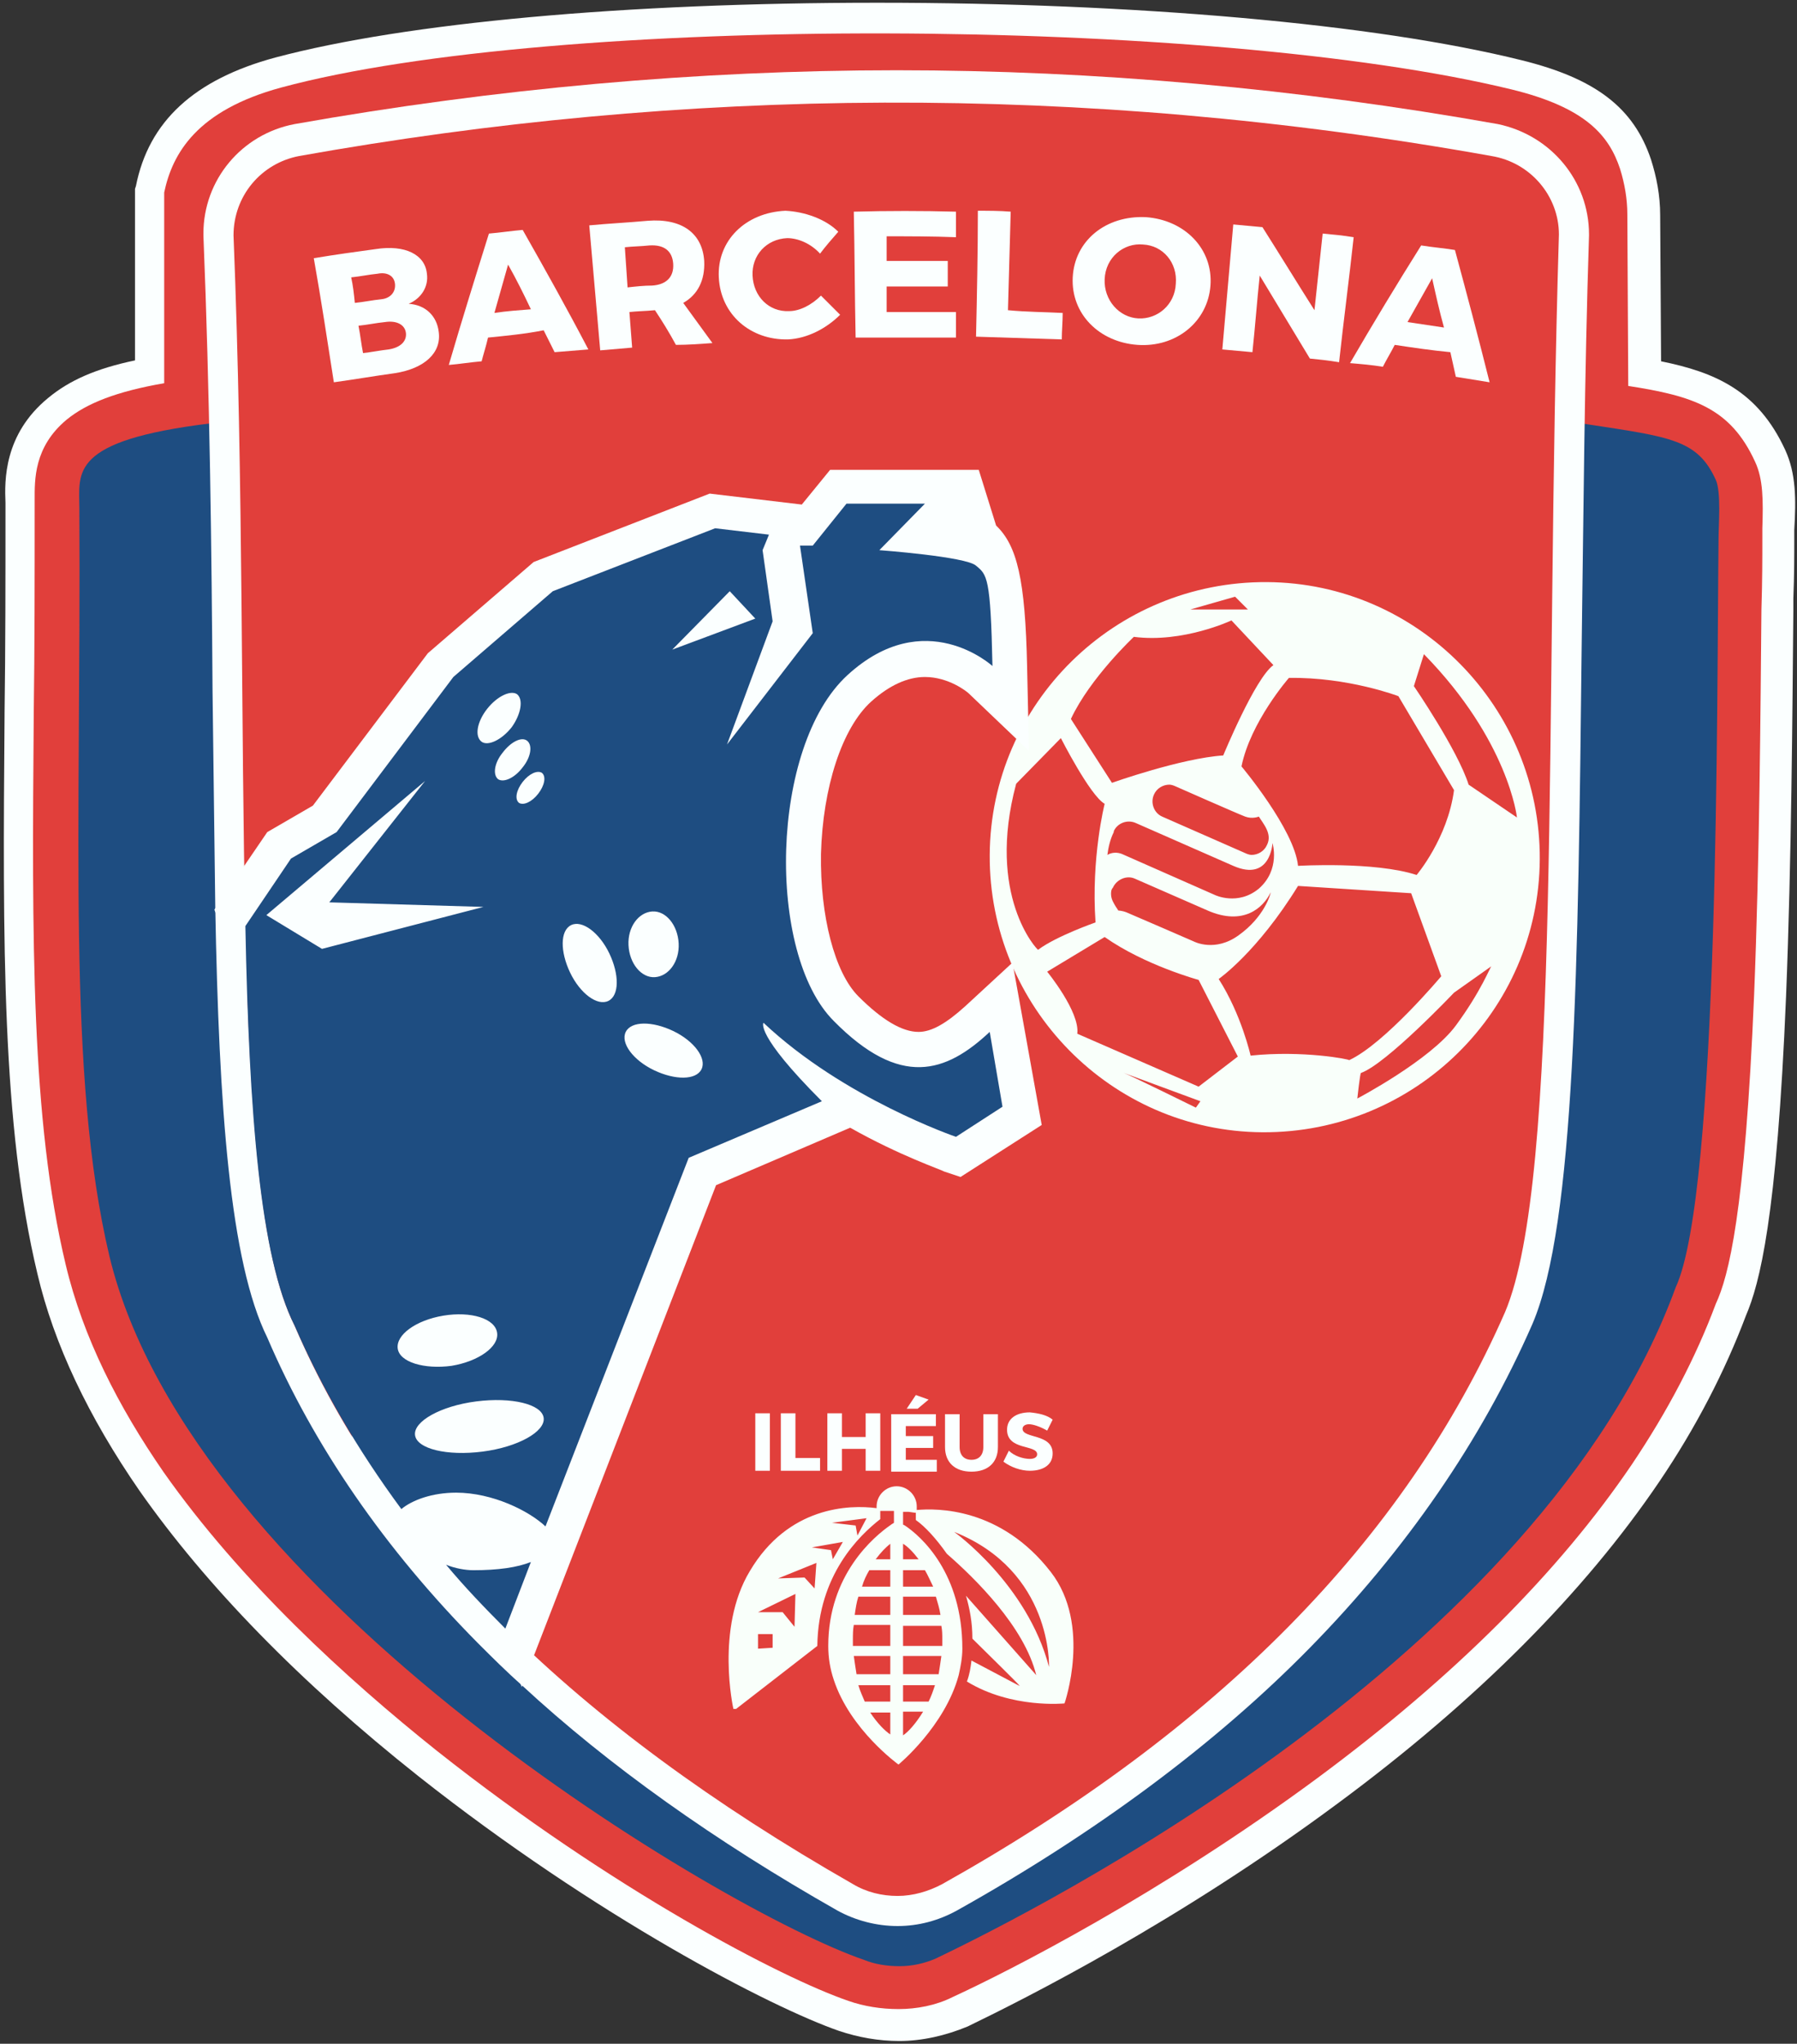 <svg width="197" height="224" viewBox="0 0 197 224" fill="none" xmlns="http://www.w3.org/2000/svg">
<rect x="0" y="0" width="197" height="224" fill="#333333" stroke="none"/>
<path d="M98.6 223.7C96.3 223.7 94.1 223.3 92 222.6C84.5 220 65.4 210.1 45.9 194.7C32.9 184.4 22.6 173.8 15.3 163.4C9.7 155.3 5.9 147.3 4.1 139.6C0.2 123.3 0.3 103.5 0.5 78.4V78.2C0.6 71 0.6 63.6 0.6 55.7C0.6 55.5 0.6 55.3 0.6 55.1C0.5 52.7 0.4 47.6 5.3 43.6C7.6 41.7 10.5 40.4 14.8 39.5V20.7L14.9 20.4C16.3 13.3 21.3 8.7 30.2 6.3C44.5 2.5 68.5 0.3 96.2 0.3C124.3 0.3 150.7 2.6 166.8 6.6C174.9 8.6 179.1 11.8 181 17.5C181.6 19.4 182 21.4 182 23.6L182.1 39.6C188 40.8 192.7 42.8 195.7 49.3C196.9 51.9 196.9 54.7 196.7 58.1C196.7 58.3 196.7 58.9 196.7 59V59.1C196.7 60.9 196.7 63.1 196.6 65.6V66.9C196.5 77.8 196.4 94.3 195.8 109.2C194.8 133.5 192.9 140.7 191.4 144.2C189.1 150.3 185.9 156.5 181.9 162.4C173.7 174.5 161.9 186.4 146.6 197.7C129.2 210.6 112.5 219 106.1 222.1C103.7 223.1 101.1 223.7 98.6 223.7Z" fill="#FBFFFF"/>
<path d="M193.2 57.9C193.2 58.3 193.2 58.8 193.2 59C193.2 61.1 193.2 63.7 193.1 66.8C193 77.7 192.9 94.2 192.3 109C191.3 133 189.5 139.9 188.1 142.9C185.9 148.8 182.8 154.7 178.9 160.5C170.9 172.3 159.4 183.8 144.4 194.9C127.2 207.6 110.7 216 104.4 218.9C102.6 219.8 100.5 220.2 98.5 220.2C96.6 220.2 94.7 219.9 93 219.3C85.7 216.8 67.1 207.1 47.9 191.9C38 184 26.4 173.4 17.9 161.3C13 154.2 9.1 146.6 7.2 138.6C3.4 122.7 3.5 103 3.7 78.2C3.8 71 3.8 63.5 3.8 55.5C3.8 55.2 3.8 55 3.8 54.8C3.8 52.6 3.7 49 7.3 46C9.5 44.2 12.8 42.9 18 42V21.1C18.9 16.8 21.6 12.1 30.8 9.6C60.8 1.5 132.8 1.8 165.7 9.8C173.9 11.8 176.4 14.9 177.6 18.5C178.1 20.1 178.4 21.8 178.4 23.5L178.5 42.3C185.6 43.4 189.7 44.7 192.4 50.6C193.3 52.5 193.3 54.9 193.2 57.9Z" fill="#E13F3B"/>
<path d="M98.6 215.5C97.3 215.5 95.9 215.3 94.7 214.8C79.5 209.6 21 175 12 137.7C7.3 117.9 8.9 91.3 8.7 55.7C8.7 51.8 7.5 48.3 23.1 46.4C57.1 42.1 137 40.9 174 46.5C183.2 47.9 186.1 48.2 188.1 52.6C188.7 53.9 188.4 57.6 188.4 59C188.2 76.4 188.5 130.8 183.7 141.1C168.9 181.6 113.4 209.5 102.5 214.7C101.3 215.2 100 215.5 98.6 215.5Z" fill="#1E4D81"/>
<path d="M174.2 25.7V25.8C173.7 41.2 173.6 56 173.4 70.4C173 106 172.7 134.1 168 145.1C162.4 157.9 154.1 169.9 143.6 180.6C133.2 191.2 120.1 200.9 104.9 209.4C102.9 210.5 100.7 211.1 98.4 211.1C96.1 211.1 93.8 210.5 91.8 209.4C78.4 201.8 66.7 193.5 57.2 184.7C55.5 183.2 53.9 181.6 52.4 180.1C42.2 169.8 34.4 158.5 29.3 146.6C25.2 138.3 24 121.4 23.6 99.5C23.5 92.1 23.4 84.1 23.3 75.7C23.2 60.4 23 43.1 22.3 25.8V25.7V25.6C22.3 19.7 26.5 14.7 32.3 13.6C54.3 9.7 76.5 7.7 98.3 7.7C120.1 7.7 142.3 9.7 164.2 13.6C170 14.8 174.2 19.8 174.2 25.7Z" fill="#FBFFFF"/>
<path d="M170.9 25.7C169.3 78.8 171.2 129.1 165 143.8C154 168.9 133.3 189.7 103.3 206.5C101.8 207.3 100.1 207.8 98.4 207.8C96.7 207.8 95 207.4 93.5 206.5C78.1 197.7 65.5 188.4 55.5 178.5C45 168.1 37.3 157 32.3 145.3C28.5 137.8 27.4 122 26.9 101.5C26.4 80 26.7 53.3 25.6 25.8C25.6 21.5 28.6 17.9 32.8 17.1C74.8 9.6 118.3 9 163.5 17.1C167.8 17.8 170.9 21.5 170.9 25.7Z" fill="#E13F3B"/>
<path d="M41.2 27.3C44.4 26.8 46.6 27.9 46.8 30C47 31.4 46.2 32.7 44.8 33.3C46.6 33.4 47.9 34.6 48.1 36.4C48.4 38.7 46.5 40.4 43.3 40.9C41.1 41.2 38.8 41.6 36.6 41.9C35.9 37.4 35.2 32.8 34.4 28.3C36.8 27.9 39 27.6 41.2 27.3ZM38.9 33.2C39.9 33.1 40.8 32.9 41.8 32.8C42.8 32.7 43.4 32 43.3 31.1C43.2 30.2 42.4 29.8 41.4 30C40.4 30.1 39.5 30.3 38.5 30.4C38.7 31.3 38.8 32.2 38.9 33.2ZM39.8 38.7C40.7 38.6 41.7 38.4 42.6 38.3C43.9 38.1 44.6 37.4 44.5 36.5C44.4 35.6 43.5 35.1 42.2 35.3C41.2 35.4 40.3 35.6 39.3 35.7C39.5 36.7 39.6 37.7 39.8 38.7Z" fill="#FBFFFF"/>
<path d="M53.5 37C53.3 37.9 53 38.8 52.8 39.6C51.6 39.7 50.4 39.9 49.2 40C50.6 35.2 52.1 30.4 53.6 25.6C54.8 25.5 56.1 25.3 57.3 25.2C59.8 29.6 62.2 33.9 64.5 38.3C63.3 38.4 62 38.5 60.8 38.6C60.4 37.8 60 37 59.6 36.2C57.6 36.6 55.5 36.8 53.5 37ZM55.7 29C55.2 30.8 54.7 32.5 54.2 34.3C55.5 34.1 56.9 34 58.2 33.9C57.4 32.2 56.6 30.6 55.7 29Z" fill="#FBFFFF"/>
<path d="M71.8 34C70.8 34.1 69.9 34.1 69 34.2C69.1 35.5 69.2 36.8 69.3 38.1C68.1 38.2 67 38.3 65.8 38.4C65.4 33.8 65 29.3 64.6 24.7C66.7 24.5 68.8 24.4 71 24.2C74.8 23.9 77 25.6 77.2 28.6C77.3 30.7 76.5 32.3 74.9 33.2C76 34.7 77 36.1 78.1 37.6C76.8 37.7 75.4 37.8 74.1 37.8C73.4 36.5 72.6 35.2 71.8 34ZM71.5 31.3C73 31.2 73.9 30.4 73.8 28.9C73.7 27.5 72.8 26.8 71.2 26.9C70.3 27 69.4 27 68.5 27.1C68.6 28.6 68.7 30 68.8 31.5C69.7 31.4 70.6 31.3 71.5 31.3Z" fill="#FBFFFF"/>
<path d="M91.9 25.4C91.2 26.2 90.5 27 89.9 27.8C88.9 26.7 87.5 26.1 86.3 26.1C84 26.2 82.4 28 82.5 30.2C82.6 32.5 84.3 34.2 86.5 34.1C87.7 34.1 89 33.4 90 32.4C90.7 33.1 91.4 33.8 92.1 34.5C90.6 36 88.5 37.1 86.4 37.2C82.3 37.3 79 34.5 78.8 30.4C78.6 26.4 81.7 23.3 86.1 23.1C88.2 23.2 90.5 24 91.9 25.4Z" fill="#FBFFFF"/>
<path d="M97.2 25.9C97.2 26.8 97.2 27.7 97.2 28.6C99.4 28.6 101.7 28.6 103.9 28.6C103.9 29.5 103.9 30.4 103.9 31.4C101.7 31.4 99.4 31.4 97.2 31.4C97.2 32.3 97.2 33.2 97.2 34.2C99.7 34.2 102.2 34.2 104.8 34.2C104.8 35.1 104.8 36 104.8 37C101.1 37 97.4 37 93.8 37C93.7 32.4 93.7 27.8 93.6 23.2C97.3 23.1 101.1 23.1 104.8 23.2C104.8 24.1 104.8 25 104.8 26C102.2 25.9 99.7 25.9 97.2 25.9Z" fill="#FBFFFF"/>
<path d="M116.5 34.3C116.5 35.3 116.4 36.3 116.4 37.2C113.3 37.1 110.2 37 107 36.9C107.1 32.3 107.2 27.7 107.2 23.1C108.4 23.1 109.6 23.1 110.8 23.2C110.7 26.8 110.6 30.4 110.5 34C112.6 34.2 114.6 34.2 116.5 34.3Z" fill="#FBFFFF"/>
<path d="M132.7 31.3C132.4 35.3 128.9 38.1 124.7 37.8C120.5 37.5 117.4 34.4 117.6 30.4C117.8 26.4 121.2 23.6 125.6 23.8C129.9 24.1 133 27.3 132.7 31.3ZM121.1 30.6C121 32.9 122.7 34.8 124.8 34.9C126.9 35 128.8 33.4 128.9 31.1C129.1 28.8 127.5 26.9 125.3 26.8C123.2 26.6 121.2 28.2 121.1 30.6Z" fill="#FBFFFF"/>
<path d="M143.6 39.3C141.8 36.3 139.9 33.2 138.1 30.2C137.8 33 137.6 35.8 137.3 38.6C136.2 38.5 135.1 38.4 134 38.3C134.4 33.7 134.8 29.2 135.2 24.6C136.3 24.7 137.3 24.8 138.4 24.9C140.3 27.9 142.2 31 144.1 34C144.4 31.2 144.7 28.4 145 25.6C146.1 25.7 147.2 25.8 148.4 26C147.9 30.6 147.3 35.1 146.8 39.7C145.6 39.5 144.6 39.4 143.6 39.3Z" fill="#FBFFFF"/>
<path d="M152.9 37.8C152.5 38.6 152 39.4 151.6 40.2C150.4 40 149.2 39.9 148 39.8C150.5 35.5 153.1 31.2 155.8 26.9C157 27.1 158.3 27.2 159.5 27.4C160.8 32.2 162.1 37.1 163.3 41.9C162.1 41.7 160.8 41.5 159.6 41.3C159.4 40.4 159.2 39.5 159 38.6C156.9 38.4 154.9 38.1 152.9 37.8ZM157 30.5C156.1 32.1 155.2 33.7 154.3 35.3C155.6 35.5 157 35.7 158.3 35.9C157.8 34.1 157.4 32.3 157 30.5Z" fill="#FBFFFF"/>
<path d="M138.9 63.8C122.2 63.7 108.6 77.1 108.5 93.7C108.4 110.3 121.8 124 138.4 124.1C155.1 124.2 168.7 110.8 168.8 94.2C168.9 77.6 155.5 63.9 138.9 63.8ZM156.1 71.7C165.4 81.2 166.3 89.6 166.3 89.6L161 86C159.8 82.2 155 75.2 155 75.2L156.1 71.7ZM153.3 76.3L159.4 86.6C158.7 91.9 155.3 95.9 155.3 95.9C150.7 94.4 142.3 94.9 142.3 94.9C141.9 90.9 136.1 84 136.1 84C137.1 79.1 141.3 74.3 141.3 74.3C147.8 74.2 153.3 76.3 153.3 76.3ZM138 97.4C135.7 99.3 133.2 98.1 133.2 98.1L123 93.6C122.5 93.4 121.9 93.4 121.4 93.7C121.5 92.9 121.7 92 122.1 91.2C122.1 91.2 122.1 91.2 122.1 91.1C122.5 90.2 123.6 89.8 124.5 90.2L135.2 94.9C139.3 96.7 139.5 92.4 139.5 92.4C139.5 92.4 140.4 95.3 138 97.4ZM139.3 97.8C139.3 98 138.6 100.5 135.8 102.5C133.2 104.4 130.9 103.2 130.9 103.2C130.9 103.2 124 100.2 123.5 100C123 99.8 122.6 99.8 122.6 99.8C122.4 99.5 122.2 99.2 122 98.8C121.9 98.6 121.8 98.3 121.8 98C121.8 97.8 121.8 97.5 122 97.3C122.4 96.4 123.5 95.9 124.4 96.3L132.4 99.8C136.3 101.5 138.5 99.5 139.3 97.8ZM126.5 87.1C126.8 86.4 127.5 86 128.2 86C128.4 86 128.7 86.1 128.9 86.2C128.9 86.2 135.7 89.2 136.5 89.5C137.3 89.8 138 89.5 138 89.5C138.5 90.3 139.5 91.4 138.9 92.6C138.6 93.3 137.9 93.7 137.2 93.7C137 93.7 136.7 93.6 136.5 93.5L127.4 89.5C126.5 89.1 126.1 88 126.5 87.1ZM135.4 65.4L136.8 66.8H130.5L135.4 65.4ZM124.3 69.8C129.7 70.5 135 68 135 68L139.6 72.9C137.6 74.3 134.1 82.8 134.1 82.8C129.5 83.1 121.9 85.8 121.9 85.8L117.4 78.8C119.5 74.3 124.3 69.8 124.3 69.8ZM111.4 85.9L116.3 80.9C116.3 80.9 119.5 87.2 121.1 88.1C121.1 88.1 119.6 94 120.1 101.1C120.1 101.1 115.8 102.6 113.8 104.1C113.7 104.1 108.1 98.2 111.4 85.9ZM131.1 121.4C131.1 121.4 123.8 117.8 123.2 117.6L131.6 120.7L131.1 121.4ZM131.4 119.1L118.1 113.3C118.4 110.9 114.8 106.5 114.8 106.5L121.1 102.7C125.5 105.8 131.4 107.4 131.4 107.4L135.7 115.8L131.4 119.1ZM137.1 115.7C137.1 115.7 136.1 111.2 133.6 107.3C133.6 107.3 137.8 104.4 142.3 97.1L154.7 97.9L158 107C158 107 151.8 114.4 147.9 116.2C148 116.1 142.8 115.1 137.1 115.7ZM159.6 112.4C156.8 116.2 148.8 120.4 148.8 120.4C148.8 120.4 149.1 117.6 149.2 117.6C152 116.6 159.4 108.8 159.4 108.8L163.5 105.9C163.4 105.9 162.4 108.6 159.6 112.4Z" fill="#F9FFFA"/>
<path d="M115.2 172.3C109.7 165.2 102.7 165.3 100.5 165.5C100.5 165.4 100.5 165.3 100.5 165.1C100.5 163.9 99.5 162.9 98.3 162.9C97.1 162.9 96.1 163.9 96.1 165.1C96.1 165.2 96.1 165.2 96.1 165.3C93.1 164.9 86.4 165.1 82.2 172.2C78.4 178.5 80.4 187.3 80.4 187.3C80.4 187.3 80.5 187.3 80.7 187.3L89.6 180.4C89.7 172.6 94.2 168.3 96.5 166.5V165.6H98V166.9C97.9 167 97.8 167 97.7 167.1C95.8 168.4 90.8 172.6 90.8 180.4C90.8 181.7 91 182.9 91.4 184.1C93.2 189.6 98.5 193.4 98.5 193.4C98.5 193.4 103.6 189.2 105.1 183.6C105.3 182.7 105.5 181.7 105.5 180.7C105.5 172.4 101 168.4 99.2 167.2L99 167.1V165.7H99.6L100.3 165.8H100.4V166.6C101.4 167.3 102.6 168.6 103.8 170.3C106.9 173 112.3 178.3 113.6 183.6L105.9 174.9C106.3 176.3 106.6 177.8 106.6 179.6C107.9 180.9 111.7 184.6 111.8 184.8L106.5 182C106.4 182.8 106.3 183.5 106 184.3C110.9 187.3 116.7 186.7 116.7 186.7C116.7 186.7 119.7 178.1 115.2 172.3ZM84.7 180.6L83.1 180.7V179.1H84.7V180.6ZM87.1 178.3L85.8 176.7H83.1L87.2 174.7L87.1 178.3ZM89.3 174.1L88.2 172.9L85.3 173L89.5 171.3L89.3 174.1ZM91.3 170.9L91.1 169.9L89 169.6L92.4 169L91.3 170.9ZM94 168.3L93.8 167.2L91.2 166.9L95 166.4L94 168.3ZM97.6 190.1C97 189.7 96.2 188.9 95.4 187.7H97.6V190.1ZM97.6 186.5H94.8C94.6 186 94.3 185.4 94.1 184.7H97.6V186.5ZM97.6 183.5H93.9C93.8 182.9 93.7 182.2 93.6 181.5H97.6V183.5ZM97.6 180.4H93.5C93.5 180.2 93.5 180 93.5 179.7C93.5 179.2 93.5 178.6 93.6 178.1H97.6V180.4ZM97.6 177H93.7C93.8 176.3 93.9 175.6 94.1 175H97.6V177ZM97.6 173.9H94.5C94.7 173.2 95 172.6 95.3 172.1H97.6V173.9ZM97.6 170.9H96C96.6 170.1 97.1 169.6 97.6 169.2V170.9ZM99 190.2V187.6H101.2C100.4 188.9 99.6 189.8 99 190.2ZM101.8 186.5H99V184.7H102.5C102.3 185.3 102.1 185.9 101.8 186.5ZM102.9 183.5H99V181.5H103.2C103.1 182.2 103 182.9 102.9 183.5ZM103.3 179.7C103.3 179.9 103.3 180.1 103.3 180.4H99V178.2H103.2C103.3 178.7 103.3 179.2 103.3 179.7ZM103.1 177H99V175H102.6C102.8 175.7 103 176.3 103.1 177ZM101.4 172.1C101.7 172.6 102 173.3 102.3 173.9H99V172.1H101.4ZM100.7 170.9H99V169.2C99.5 169.5 100.1 170.1 100.7 170.9ZM115 182.7C112.6 173.6 104.6 167.9 104.6 167.9C115.4 172.2 115 182.7 115 182.7Z" fill="#F9FFFA"/>
<path d="M82.8 161.2V154.9H84.4V161.2H82.8Z" fill="#FBFFFF"/>
<path d="M89.9 159.9V161.2H85.6V154.9H87.2V159.8H89.9V159.9Z" fill="#FBFFFF"/>
<path d="M94.9 161.2V158.8H92.3V161.2H90.7V154.9H92.3V157.5H94.9V154.9H96.5V161.2H94.9Z" fill="#FBFFFF"/>
<path d="M99.3 156.2V157.4H102.3V158.7H99.3V160H102.7V161.3H97.7V155H102.6V156.3H99.3V156.2ZM100.6 154.4H99.4L100.4 152.9L101.8 153.4L100.6 154.4Z" fill="#FBFFFF"/>
<path d="M109.4 158.6C109.4 160.3 108.3 161.3 106.5 161.3C104.7 161.3 103.6 160.3 103.6 158.6V155H105.2V158.6C105.2 159.5 105.7 160 106.5 160C107.3 160 107.8 159.5 107.8 158.6V155H109.4V158.6V158.6Z" fill="#FBFFFF"/>
<path d="M115.4 155.6L114.8 156.8C114.1 156.4 113.3 156.1 112.8 156.1C112.4 156.1 112.1 156.3 112.1 156.6C112.1 157.7 115.4 157.1 115.4 159.3C115.4 160.6 114.3 161.2 112.9 161.2C111.9 161.2 110.8 160.8 110 160.2L110.6 159C111.2 159.6 112.2 159.9 112.9 159.9C113.4 159.9 113.7 159.7 113.7 159.4C113.7 158.3 110.4 159 110.4 156.7C110.4 155.5 111.4 154.8 112.9 154.8C113.9 154.9 114.8 155.1 115.4 155.6Z" fill="#FBFFFF"/>
<path d="M111 105.5L105.8 110.3C103.7 112.2 102.1 113.1 100.7 113.1C98.9 113.1 96.7 111.8 94.1 109.2C91.5 106.6 89.9 100.4 90 93.6C90.2 86.3 92.3 79.8 95.5 76.9C97.5 75.1 99.5 74.2 101.4 74.2C104 74.2 106 75.8 106.2 76L112.8 82.3L112.6 73.1C112.4 63.5 111.5 59.8 109.2 57.6L107.3 51.5H91L87.9 55.3L77.8 54.1L58.5 61.6L46.9 71.6L34.3 88.3L29.3 91.2L23.5 99.7L39.3 139.8C38.7 140 38.4 140.2 38.4 140.3C38.5 140.8 38.5 163.2 38.8 163.2C39.1 163.2 54.1 180.9 54.1 180.9C54.1 180.9 54.6 180.6 55.3 180.2L57.2 184.9L78.5 129.9L93.2 123.6C98.7 126.7 103.2 128.2 103.5 128.4L105.3 129L114.2 123.3L111 105.5Z" fill="#FBFFFF"/>
<path d="M104.8 124.6L109.9 121.3L108.5 113.1C103.7 117.6 98.7 119.3 91.4 111.9C84 104.5 84.4 81.8 92.9 74C101.4 66.2 108.8 73 108.8 73C108.6 63.2 108.2 63 107 62C105.9 61 96.4 60.3 96.4 60.3L101.4 55.2H92.8L89.1 59.8H87.7L89.1 69.4L79.7 81.6L84.7 68.1L83.6 60.3L84.3 58.6L78.4 57.9L60.6 64.8L49.7 74.2L36.9 91.2L31.9 94.1L26.9 101.5C27.3 122 28.5 137.8 32.3 145.3C35.3 152.2 39.2 158.9 44 165.4C45.2 164.4 47.4 163.6 50 163.6C54 163.6 58 165.6 59.8 167.3L75.5 126.9L90.1 120.7C82.7 113.3 83.7 112.1 83.7 112.1C92.5 120.4 104.8 124.6 104.8 124.6ZM57.8 81.2C58.4 81.7 58.2 83 57.3 84.1C56.4 85.3 55.2 85.8 54.6 85.4C54 84.9 54.2 83.6 55.1 82.5C56 81.3 57.2 80.7 57.8 81.2ZM53.4 77.7C54.5 76.3 56 75.6 56.7 76.1C57.4 76.7 57.1 78.3 56.1 79.7C55 81.1 53.5 81.8 52.8 81.3C52 80.7 52.3 79.1 53.4 77.7ZM29.2 100.3L46.6 85.6L36.1 98.9L53 99.4L35.3 104L29.2 100.3ZM43.6 147.8C43.4 146.3 45.6 144.7 48.6 144.2C51.6 143.7 54.3 144.5 54.5 146.1C54.7 147.6 52.5 149.2 49.5 149.7C46.5 150.1 43.8 149.3 43.6 147.8ZM52.9 159.1C49 159.6 45.7 158.8 45.5 157.3C45.3 155.8 48.3 154.1 52.2 153.6C56.1 153.1 59.4 153.9 59.6 155.4C59.8 156.9 56.8 158.6 52.9 159.1ZM59 87C58.3 87.9 57.4 88.3 56.9 88C56.4 87.6 56.6 86.6 57.3 85.7C58 84.8 58.9 84.4 59.4 84.7C59.9 85.1 59.7 86.1 59 87ZM80 64.8L82.8 67.8L73.7 71.2L80 64.8ZM71.5 99.9C73 99.8 74.3 101.4 74.4 103.4C74.5 105.4 73.3 107 71.8 107.1C70.3 107.2 69 105.6 68.9 103.6C68.8 101.6 70 100 71.5 99.9ZM66.7 109.7C65.5 110.3 63.6 108.9 62.5 106.6C61.4 104.3 61.4 102 62.6 101.4C63.8 100.8 65.7 102.2 66.8 104.5C67.9 106.8 67.9 109.1 66.7 109.7ZM76.9 117.2C76.3 118.4 74 118.4 71.7 117.3C69.4 116.2 68 114.3 68.6 113.1C69.2 111.9 71.5 111.9 73.8 113C76.1 114.1 77.5 116 76.9 117.2ZM48.9 171.5C50.9 173.9 53.1 176.2 55.4 178.5L58.2 171.2C56.7 171.8 54.6 172.1 51.9 172.1C51 172.1 49.9 171.9 48.9 171.5Z" fill="#1E4D81"/>
</svg>
